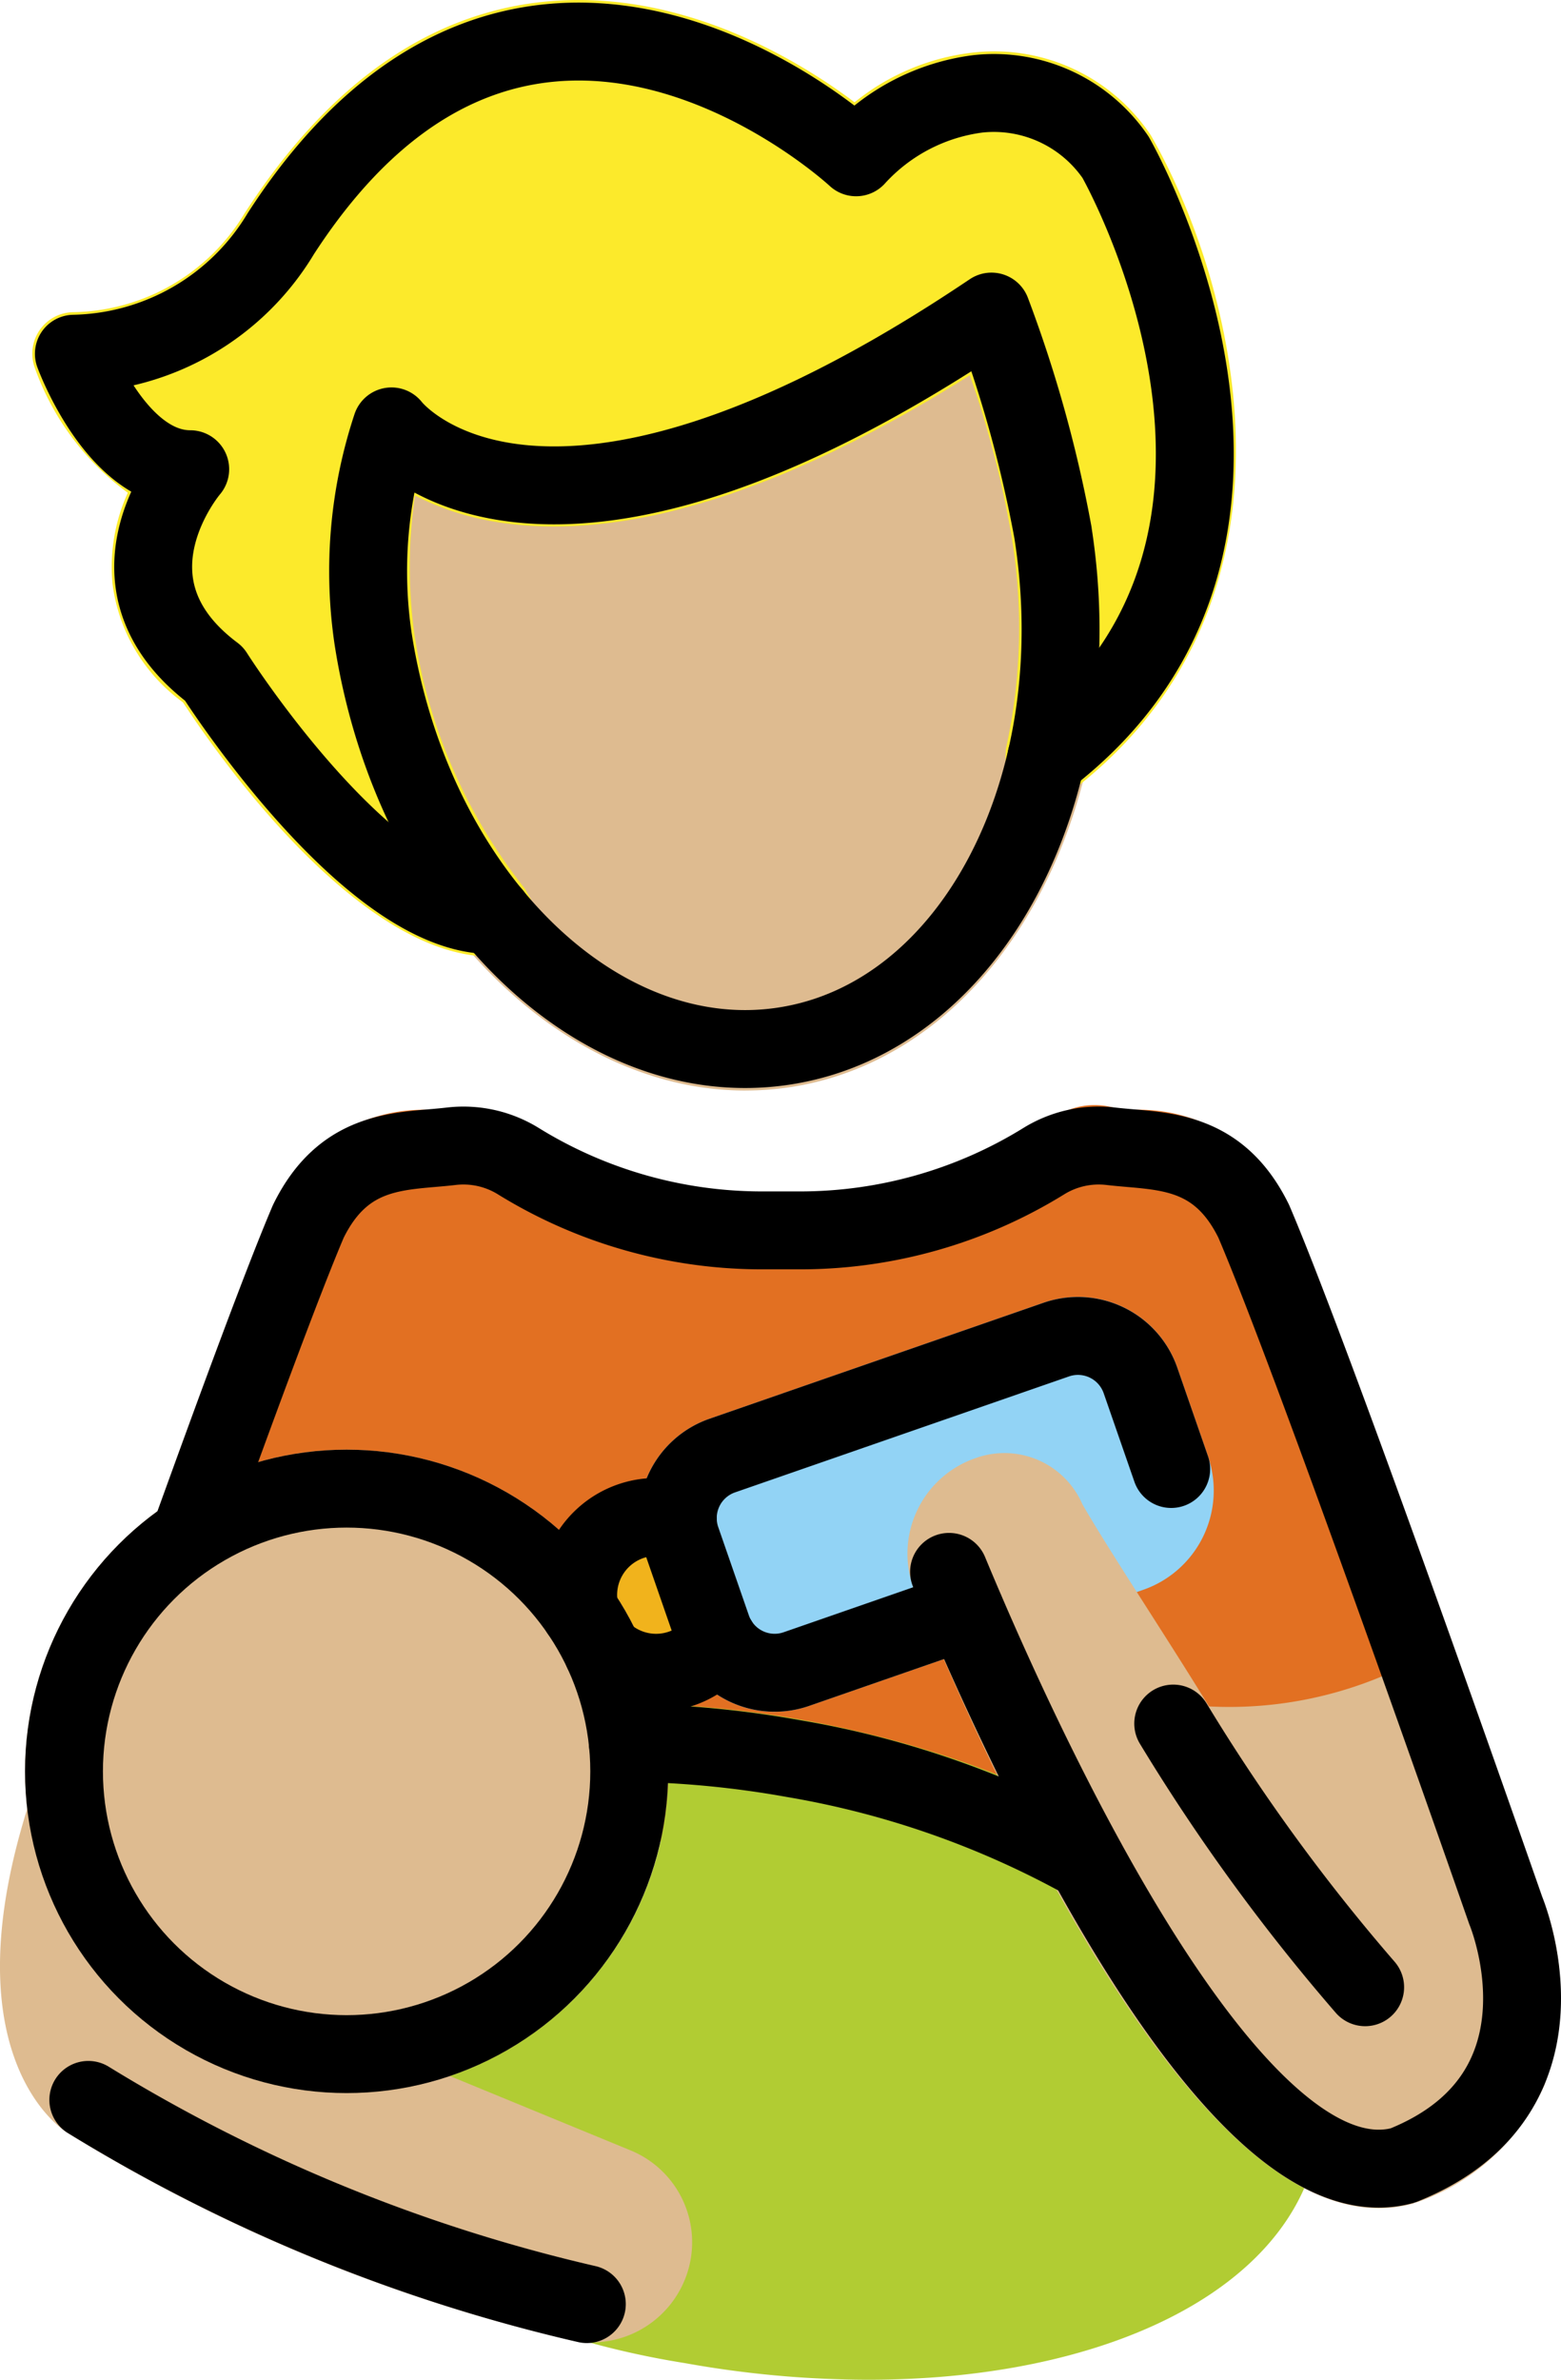 <svg xmlns="http://www.w3.org/2000/svg" xmlns:svg="http://www.w3.org/2000/svg" id="emoji" width="40.082" height="61.079" version="1.1" viewBox="0 0 40.082 61.079"><g id="color" transform="translate(-16.432,-6.921)"><path id="path1" fill="#e27022" d="M 41.009,54.175 H 28.746 a 0.998,0.998 0 0 1 -0.677,-0.264 l -7.431,-6.834 A 1,1 0 0 1 20.375,46.001 C 21.853,41.907 22.88,39.177 23.43,37.89 a 4.274,4.274 0 0 1 4.018,-2.484 c 0.156,-0.014 0.31,-0.026 0.461,-0.045 a 2.917,2.917 0 0 1 2.063,0.523 c 1.04,0.632 3.466,2.14 6.019,2.068 v 0 c 2.556,0.031 6.384,-1.657 7.424,-2.289 a 1.85,1.85 0 0 1 1.651,-0.302 c 0.15,0.018 0.305,0.031 0.46,0.045 a 4.254,4.254 0 0 1 3.996,2.437 c 1.014,2.368 3.119,8.196 4.712,12.678 a 1,1 0 0 1 -0.757,1.317 l -12.283,2.32 a 0.99,0.99 0 0 1 -0.186,0.018 z"/><path id="path2" fill="#b1cc33" d="m 36.978,51.055 a 27.029,27.029 0 0 0 -3.567,-0.389 8.242,8.242 0 0 1 -12.424,8.71 9.393,9.393 0 0 0 3.244,4.135 22.644,22.644 0 0 0 9.802,4.064 A 26.73,26.73 0 0 0 38.718,68 c 6.14,0 10.884,-2.328 11.549,-6.054 C 51.092,57.315 45.254,52.53 36.978,51.055 Z"/><path id="path3" fill="#92d3f5" d="m 36.323,50.855 a 2.701,2.701 0 0 1 -2.55,-1.812 l -0.79,-2.275 a 2.7,2.7 0 0 1 1.662,-3.431 l 8.583,-2.98 a 2.697,2.697 0 0 1 3.431,1.661 l 0.79,2.277 a 2.698,2.698 0 0 1 -1.662,3.43 l -8.583,2.98 a 2.674,2.674 0 0 1 -0.881,0.149 z"/><circle id="circle3" cx="33.278" cy="47.855" r="2" fill="#f1b31c"/></g><g id="skin" transform="translate(-16.432,-6.921)"><path id="path4" fill="#debb90" d="M 25.332,60.642 A 8.257,8.257 0 1 1 33.589,52.385 8.266,8.266 0 0 1 25.332,60.642 Z"/><path id="path5" fill="#debb90" d="m 56.039,55.642 c 0,0 -0.842,-2.415 -1.942,-5.509 a 0.539,0.539 0 0 1 -0.089,-0.187 c -0.018,-0.029 -0.047,-0.045 -0.067,-0.072 a 0.966,0.966 0 0 0 -0.133,-0.144 0.955,0.955 0 0 0 -0.157,-0.115 0.976,0.976 0 0 0 -0.163,-0.075 0.99,0.99 0 0 0 -0.574,-0.029 0.25,0.25 0 0 0 -0.183,0.067 0.935,0.935 0 0 0 -0.098,0.036 10.17,10.17 0 0 1 -5.156,1.104 c -1.247,-2.023 -2.547,-3.968 -3.251,-5.187 A 2.182,2.182 0 0 0 41.5,44.339 2.592,2.592 0 0 0 39.933,47.795 c 3.069,7.354 7.545,15.802 11.905,15.802 a 3.321,3.321 0 0 0 0.874,-0.117 c 0.018,-0.005 0.031,-0.019 0.049,-0.025 0.02,-0.006 0.04,-0.004 0.06,-0.012 a 5.582,5.582 0 0 0 3.27,-3.013 6.85,6.85 0 0 0 -0.052,-4.789 z"/><path id="path6" fill="#debb90" d="M 32.612,62.108 23.617,58.408 C 23.599,58.401 23.579,58.404 23.561,58.398 23.547,58.393 23.538,58.382 23.524,58.378 a 6.274,6.274 0 0 1 -4.385,-5.086 0.919,0.919 0 0 0 -0.042,-0.119 0.988,0.988 0 0 0 -0.078,-0.222 0.971,0.971 0 0 0 -0.124,-0.158 0.961,0.961 0 0 0 -0.116,-0.129 0.975,0.975 0 0 0 -0.231,-0.13 0.939,0.939 0 0 0 -0.088,-0.05 c -0.006,-0.002 -0.013,0 -0.019,-0.002 A 0.963,0.963 0 0 0 18.203,52.455 1.016,1.016 0 0 0 18.038,52.448 C 18.028,52.449 18.018,52.444 18.007,52.446 a 0.932,0.932 0 0 0 -0.148,0.053 0.988,0.988 0 0 0 -0.188,0.067 0.976,0.976 0 0 0 -0.165,0.128 0.962,0.962 0 0 0 -0.127,0.116 0.996,0.996 0 0 0 -0.114,0.202 0.943,0.943 0 0 0 -0.065,0.114 c -0.006,0.018 -0.009,0.033 -0.015,0.051 l -0.003,0.01 c -2.025,6.29 0.658,8.263 0.95,8.454 a 43.296,43.296 0 0 0 12.85,5.317 2.578,2.578 0 0 0 3.099,-1.705 2.549,2.549 0 0 0 -1.469,-3.145 z"/><path id="path7" fill="#debb90" d="M 35.578,34.911 C 30.611,34.912 25.989,30.065 24.961,23.49 a 12.797,12.797 0 0 1 0.543,-6.046 1.067,1.067 0 0 1 1.829,-0.227 c 0.02,0.023 3.43,3.901 13.962,-3.185 a 1.065,1.065 0 0 1 1.594,0.509 33.638,33.638 0 0 1 1.637,5.9 c 1.103,7.085 -2.381,13.533 -7.77,14.377 a 7.593,7.593 0 0 1 -1.177,0.092 z"/></g><g id="hair" transform="translate(-16.432,-6.921)"><path id="path8" fill="#fcea2b" d="m 45.992,10.408 a 4.836,4.836 0 0 0 -4.538,-2.142 5.888,5.888 0 0 0 -3.079,1.28 C 36.977,8.493 33.834,6.54 30.221,6.986 c -2.893,0.36 -5.408,2.16 -7.511,5.414 a 5.232,5.232 0 0 1 -4.381,2.533 1.066,1.066 0 0 0 -1.003,1.431 6.79,6.79 0 0 0 2.388,3.204 4.597,4.597 0 0 0 -0.392,2.346 4.459,4.459 0 0 0 1.809,3.034 c 0.764,1.172 4.445,6.526 7.92,6.526 l 0.033,-6e-4 0.003,6e-4 0.004,-7e-4 h 0.012 c 0.014,0 0.026,-0.008 0.04,-0.009 a 1.052,1.052 0 0 0 0.338,-0.074 1.022,1.022 0 0 0 0.131,-0.074 1.009,1.009 0 0 0 0.153,-0.086 c 0.016,-0.013 0.022,-0.032 0.037,-0.046 a 1.989,1.989 0 0 0 0.244,-0.332 1.02,1.02 0 0 0 0.057,-0.193 1.04,1.04 0 0 0 0.039,-0.208 c 10e-4,-0.021 0.012,-0.039 0.011,-0.06 A 0.996,0.996 0 0 0 30.123,30.246 0.791,0.791 0 0 0 29.968,29.84 0.981,0.981 0 0 0 29.909,29.729 13.764,13.764 0 0 1 27.068,23.163 12.827,12.827 0 0 1 27.086,19.638 c 2.041,1.068 6.414,1.852 14.248,-3.084 a 25.573,25.573 0 0 1 1.079,4.179 l 0.004,0.013 c 7e-4,0.005 -0.001,0.009 -6e-4,0.014 a 14.364,14.364 0 0 1 -0.158,5.387 c -0.004,0.016 0.002,0.031 -0.001,0.046 a 2.395,2.395 0 0 0 0.007,0.424 1.099,1.099 0 0 0 0.046,0.121 1.051,1.051 0 0 0 0.128,0.264 c 0.006,0.008 0.006,0.018 0.013,0.026 0.018,0.023 0.044,0.034 0.063,0.055 a 1.026,1.026 0 0 0 0.23,0.202 223.303,223.303 0 0 1 0.312,0.142 1.086,1.086 0 0 0 0.241,0.028 1.047,1.047 0 0 0 0.232,-0.04 c 0.016,-0.004 0.032,-0.004 0.048,-0.008 a 1.054,1.054 0 0 0 0.408,-0.213 c 6.369,-4.913 4.11,-13.11 2.006,-16.785 z"/></g><g id="line" transform="translate(-16.432,-6.921)"><path id="path9" fill="none" stroke="#000" stroke-linecap="round" stroke-linejoin="round" stroke-width="2" d="m 21.315,46.327 c 1.232,-3.416 2.414,-6.607 3.034,-8.059 0.944,-1.924 2.432,-1.78 3.676,-1.928 A 2.682,2.682 0 0 1 29.741,36.723 11.903,11.903 0 0 0 36,38.5 h 0.975 a 11.903,11.903 0 0 0 6.259,-1.777 2.682,2.682 0 0 1 1.715,-0.383 c 1.244,0.148 2.733,0.004 3.676,1.928 1.65,3.86 6.47,17.688 6.47,17.688 0,0 1.966,4.681 -2.619,6.534 l -0.026,0.01 C 48.051,63.691 42.576,51.537 40.801,47.265"/><path id="path10" fill="none" stroke="#000" stroke-linecap="round" stroke-linejoin="round" stroke-width="2" d="m 43.47,20.594 a 32.96,32.96 0 0 0 -1.58,-5.676 v 0 c -11.672,7.853 -15.406,2.947 -15.406,2.947 a 11.811,11.811 0 0 0 -0.47,5.461 c 1.02,6.52 5.755,11.194 10.575,10.44 4.82,-0.754 7.901,-6.651 6.88,-13.171"/><circle id="circle10" cx="25.332" cy="52.385" r="7.257" fill="none" stroke="#000" stroke-linecap="round" stroke-linejoin="round" stroke-width="2"/><path id="path11" fill="none" stroke="#000" stroke-linecap="round" stroke-linejoin="round" stroke-width="2" d="M 18.7,60.817 A 42.848,42.848 0 0 0 31.5,66.058"/><path id="path12" fill="none" stroke="#000" stroke-linecap="round" stroke-linejoin="round" stroke-width="2" d="m 41.214,48.255 -4.338,1.506 a 1.7,1.7 0 0 1 -2.158,-1.046 l -0.79,-2.276 a 1.7,1.7 0 0 1 1.046,-2.158 l 8.583,-2.979 a 1.7,1.7 0 0 1 2.158,1.046 l 0.79,2.276"/><path id="path13" fill="none" stroke="#000" stroke-linecap="round" stroke-linejoin="round" stroke-width="2" d="m 32.552,51.652 a 25.701,25.701 0 0 1 4.25,0.404 23.532,23.532 0 0 1 7.526,2.641"/><path id="path14" fill="none" stroke="#000" stroke-linecap="round" stroke-linejoin="round" stroke-width="2" d="m 46.557,51.158 a 49.612,49.612 0 0 0 4.928,6.767"/><path id="path15" fill="none" stroke="#000" stroke-linecap="round" stroke-linejoin="round" stroke-width="2" d="M 31.326,48.293 A 2.002,2.002 0 0 1 33.838,45.934"/><path id="path16" fill="none" stroke="#000" stroke-linecap="round" stroke-linejoin="round" stroke-width="2" d="m 34.88,49.052 a 2,2 0 0 1 -2.972,0.259"/><path id="path17" fill="none" stroke="#000" stroke-linecap="round" stroke-linejoin="round" stroke-width="2" d="m 43.298,26.379 c 7.376,-5.64 1.779,-15.421 1.779,-15.421 a 3.785,3.785 0 0 0 -3.53,-1.629 5.106,5.106 0 0 0 -3.133,1.629 c 0,0 -8.429,-7.842 -14.771,1.959 A 6.342,6.342 0 0 1 18.329,16 c 0,0 1.078,2.964 2.987,2.964 0,0 -2.503,2.919 0.613,5.253 0,0 3.957,6.24 7.159,6.19"/></g></svg>